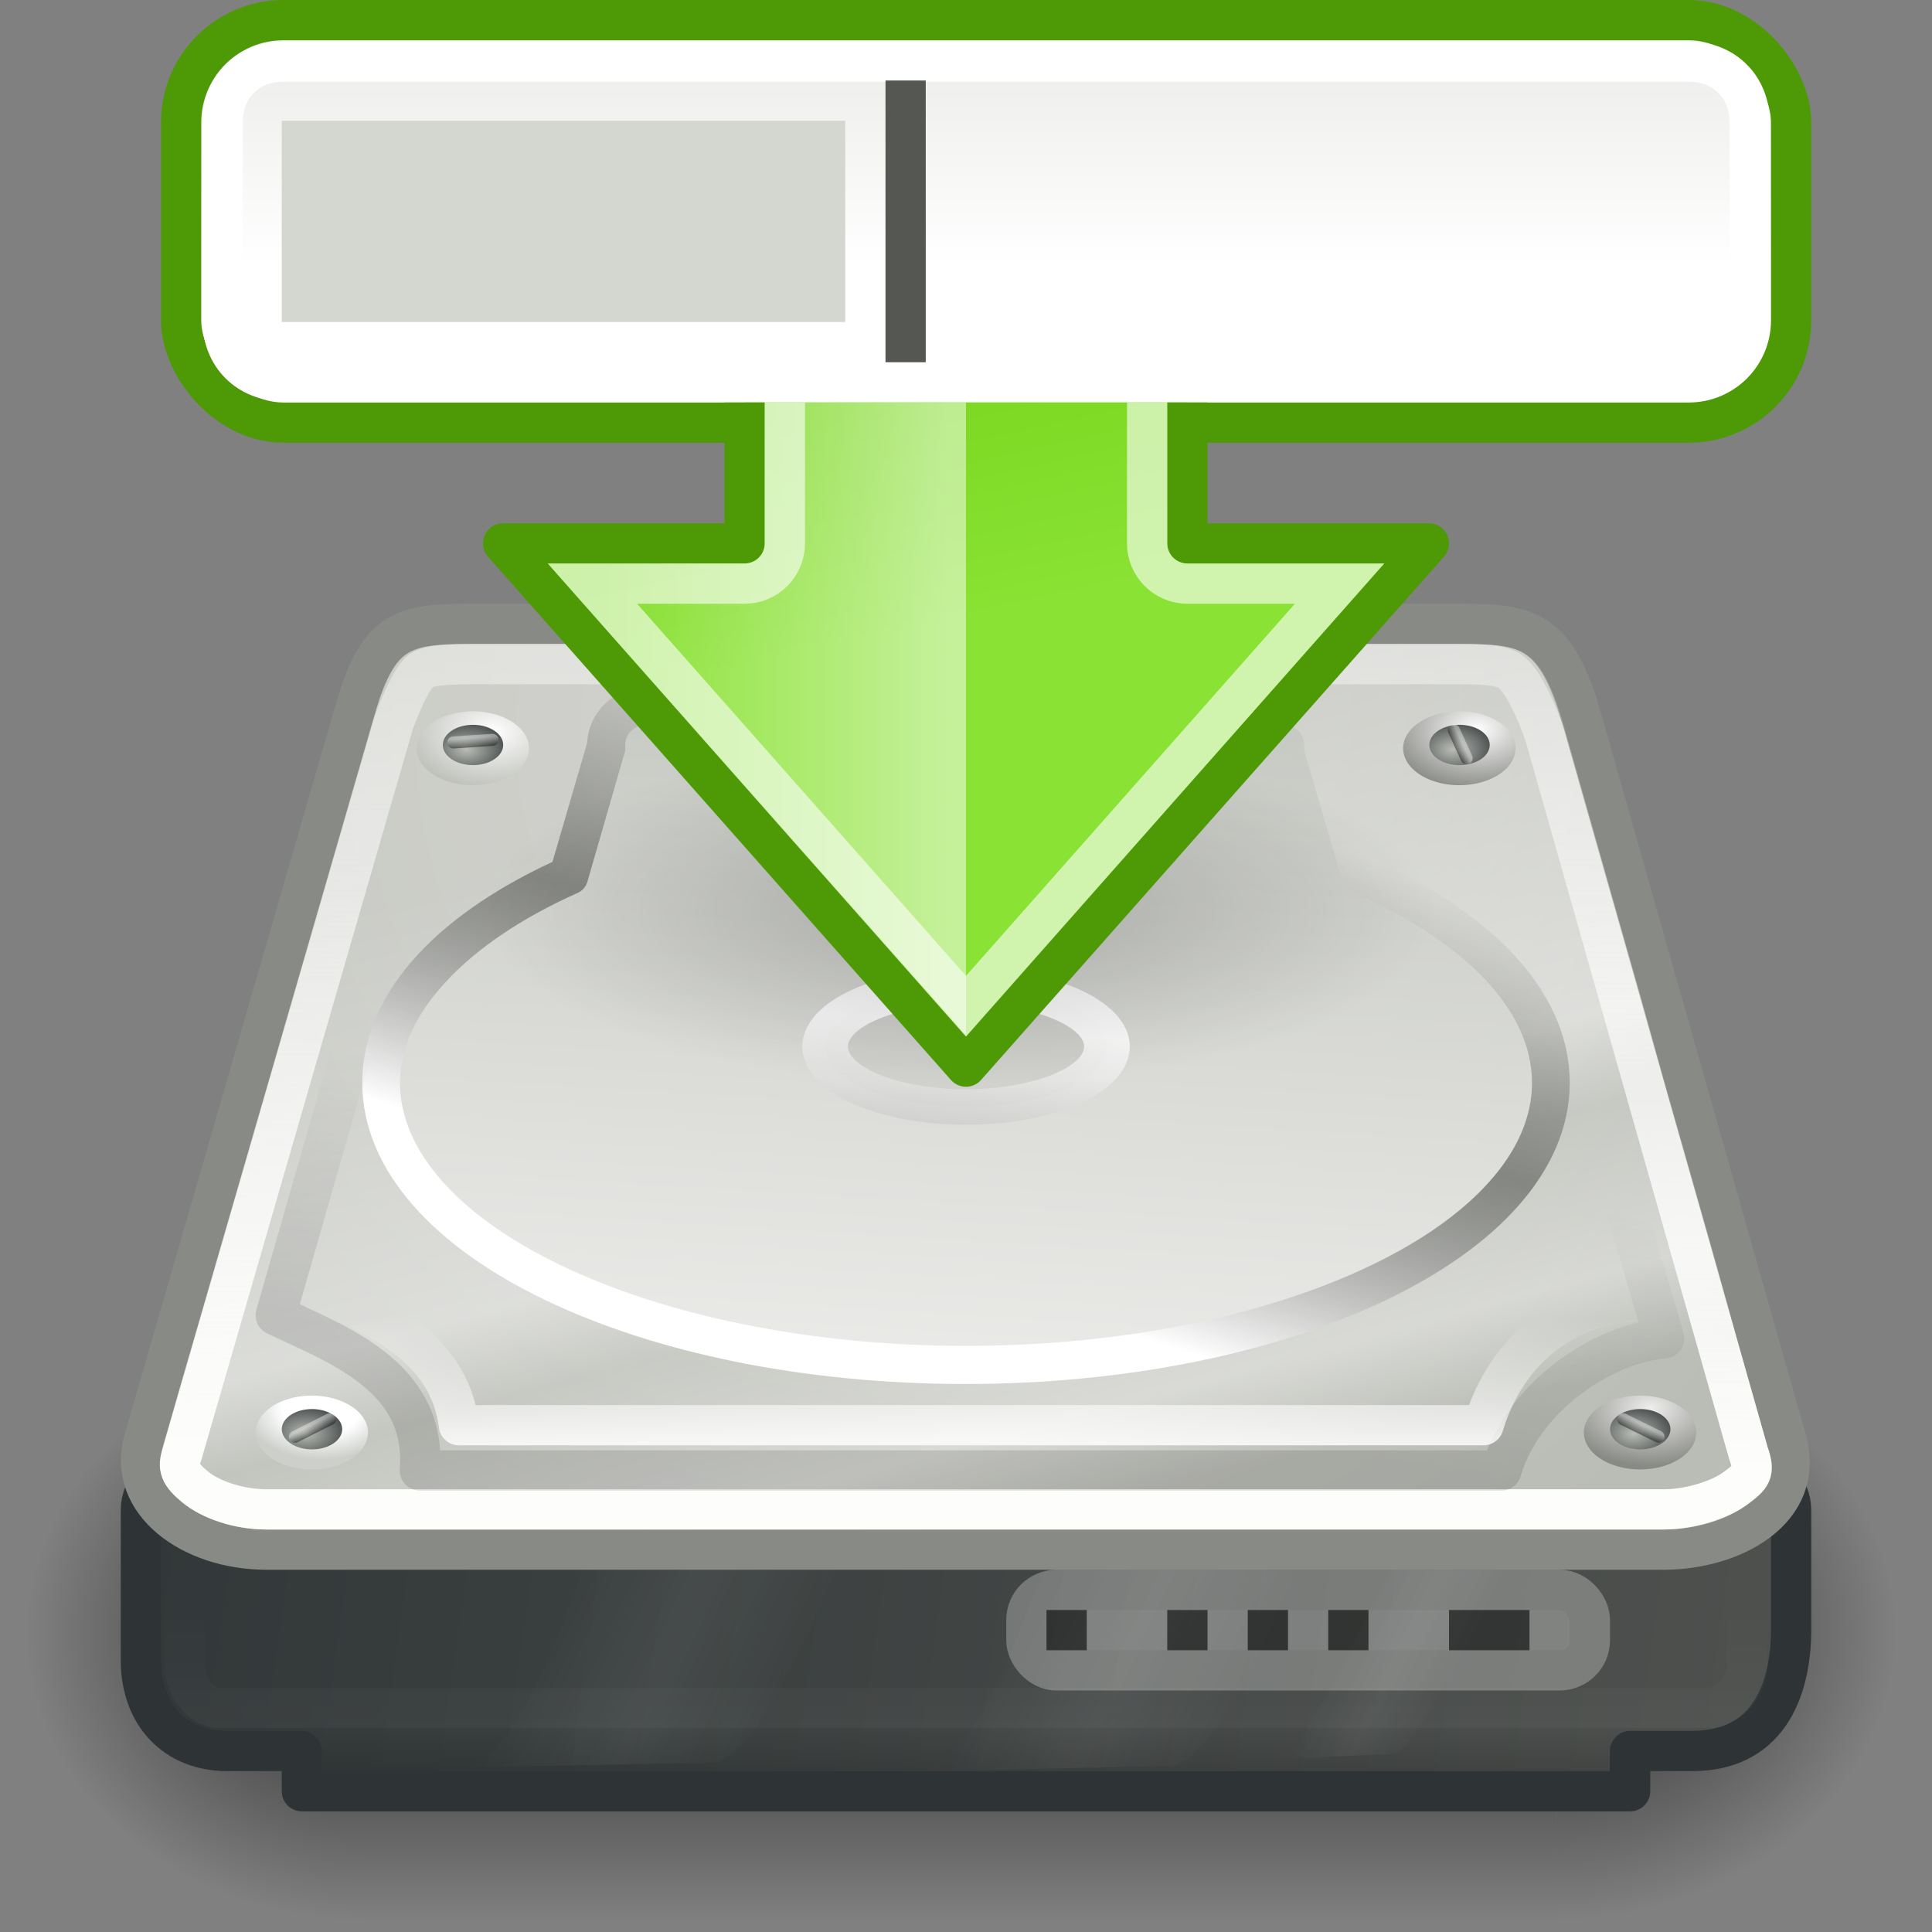 <?xml version="1.0" encoding="UTF-8" standalone="no"?>
<!-- Created with Inkscape (http://www.inkscape.org/) -->
<svg xmlns:dc="http://purl.org/dc/elements/1.1/" xmlns:cc="http://web.resource.org/cc/" xmlns:rdf="http://www.w3.org/1999/02/22-rdf-syntax-ns#" xmlns:svg="http://www.w3.org/2000/svg" xmlns="http://www.w3.org/2000/svg" xmlns:xlink="http://www.w3.org/1999/xlink" xmlns:sodipodi="http://sodipodi.sourceforge.net/DTD/sodipodi-0.dtd" xmlns:inkscape="http://www.inkscape.org/namespaces/inkscape" width="48" height="48" id="svg2" sodipodi:version="0.32" inkscape:version="0.45" version="1.0" sodipodi:docbase="/home/dobey/Projects/gnome-icon-theme/scalable/actions" sodipodi:docname="document-save-as.svg" inkscape:export-filename="/home/jimmac/Desktop/drive-harddisk.png" inkscape:export-xdpi="90" inkscape:export-ydpi="90" inkscape:output_extension="org.inkscape.output.svg.inkscape">
  <rect width="100%" height="100%" fill="#808080" stroke="none"/>
  <defs id="defs4">
    <linearGradient id="linearGradient6451">
      <stop style="stop-color:#eeeeec;stop-opacity:1;" offset="0" id="stop6453"/>
      <stop style="stop-color:#ffffff;stop-opacity:1;" offset="1" id="stop6455"/>
    </linearGradient>
    <linearGradient inkscape:collect="always" id="linearGradient7781">
      <stop style="stop-color:#ffffff;stop-opacity:1;" offset="0" id="stop7783"/>
      <stop style="stop-color:#ffffff;stop-opacity:0;" offset="1" id="stop7785"/>
    </linearGradient>
    <linearGradient inkscape:collect="always" id="linearGradient6715">
      <stop style="stop-color:#000000;stop-opacity:1;" offset="0" id="stop6717"/>
      <stop style="stop-color:#000000;stop-opacity:0;" offset="1" id="stop6719"/>
    </linearGradient>
    <linearGradient id="linearGradient6549">
      <stop style="stop-color:#8ae234;stop-opacity:1" offset="0" id="stop6551"/>
      <stop style="stop-color:#73d216;stop-opacity:1" offset="1" id="stop6553"/>
    </linearGradient>
    <linearGradient inkscape:collect="always" id="linearGradient2916">
      <stop style="stop-color:white;stop-opacity:1;" offset="0" id="stop2918"/>
      <stop style="stop-color:white;stop-opacity:0;" offset="1" id="stop2920"/>
    </linearGradient>
    <linearGradient inkscape:collect="always" id="linearGradient2902">
      <stop style="stop-color:black;stop-opacity:1;" offset="0" id="stop2905"/>
      <stop style="stop-color:black;stop-opacity:0;" offset="1" id="stop2907"/>
    </linearGradient>
    <linearGradient inkscape:collect="always" id="linearGradient2986">
      <stop style="stop-color:black;stop-opacity:1;" offset="0" id="stop2988"/>
      <stop style="stop-color:black;stop-opacity:0;" offset="1" id="stop2990"/>
    </linearGradient>
    <linearGradient inkscape:collect="always" id="linearGradient2967">
      <stop style="stop-color:white;stop-opacity:1;" offset="0" id="stop2969"/>
      <stop style="stop-color:white;stop-opacity:0;" offset="1" id="stop2971"/>
    </linearGradient>
    <linearGradient id="linearGradient2064">
      <stop id="stop2066" offset="0" style="stop-color:white;stop-opacity:1;"/>
      <stop style="stop-color:#555753;stop-opacity:0.6;" offset="0.5" id="stop2070"/>
      <stop id="stop2068" offset="1" style="stop-color:#555753;stop-opacity:0;"/>
    </linearGradient>
    <linearGradient id="linearGradient9641">
      <stop style="stop-color:white;stop-opacity:1" offset="0" id="stop9643"/>
      <stop style="stop-color:#888a85;stop-opacity:1" offset="1" id="stop9645"/>
    </linearGradient>
    <linearGradient id="linearGradient9633">
      <stop style="stop-color:#eeeeec;stop-opacity:1" offset="0" id="stop9635"/>
      <stop style="stop-color:#888a85;stop-opacity:1" offset="1" id="stop9639"/>
    </linearGradient>
    <linearGradient id="linearGradient9613">
      <stop style="stop-color:white;stop-opacity:1" offset="0" id="stop9615"/>
      <stop id="stop9619" offset="0.5" style="stop-color:white;stop-opacity:1;"/>
      <stop style="stop-color:#cccfca;stop-opacity:1" offset="1" id="stop9617"/>
    </linearGradient>
    <linearGradient id="linearGradient8710">
      <stop style="stop-color:black;stop-opacity:1;" offset="0" id="stop8712"/>
      <stop style="stop-color:white;stop-opacity:1;" offset="1" id="stop8714"/>
    </linearGradient>
    <linearGradient id="linearGradient8631">
      <stop id="stop8633" offset="0" style="stop-color:#eeeeec;stop-opacity:1"/>
      <stop style="stop-color:#eeeeec;stop-opacity:1;" offset="0.2" id="stop8637"/>
      <stop id="stop8635" offset="1" style="stop-color:#babdb6;stop-opacity:1"/>
    </linearGradient>
    <linearGradient id="linearGradient8625">
      <stop id="stop8627" offset="0" style="stop-color:white;stop-opacity:1"/>
      <stop id="stop8629" offset="1" style="stop-color:#babdb6;stop-opacity:1"/>
    </linearGradient>
    <linearGradient id="linearGradient8613">
      <stop style="stop-color:#babdb6;stop-opacity:1" offset="0" id="stop8615"/>
      <stop style="stop-color:#2e3436;stop-opacity:1" offset="1" id="stop8617"/>
    </linearGradient>
    <linearGradient id="linearGradient5740">
      <stop style="stop-color:#d0d0cb;stop-opacity:1;" offset="0" id="stop5742"/>
      <stop style="stop-color:#babdb6;stop-opacity:1" offset="1" id="stop5744"/>
    </linearGradient>
    <linearGradient id="linearGradient5690">
      <stop style="stop-color:white;stop-opacity:1;" offset="0" id="stop5692"/>
      <stop style="stop-color:#888a85;stop-opacity:0.598" offset="1" id="stop5694"/>
    </linearGradient>
    <linearGradient id="linearGradient2899">
      <stop id="stop2901" offset="0" style="stop-color:#555753;stop-opacity:1"/>
      <stop id="stop2903" offset="1" style="stop-color:#2e3436;stop-opacity:1"/>
    </linearGradient>
    <linearGradient id="linearGradient3468">
      <stop style="stop-color:#fdfdfc;stop-opacity:1" offset="0" id="stop3470"/>
      <stop style="stop-color:white;stop-opacity:0.371" offset="1" id="stop3472"/>
    </linearGradient>
    <linearGradient id="linearGradient2909">
      <stop style="stop-color:white;stop-opacity:0;" offset="0" id="stop2911"/>
      <stop id="stop2917" offset="0.5" style="stop-color:white;stop-opacity:1;"/>
      <stop style="stop-color:white;stop-opacity:0;" offset="1" id="stop2913"/>
    </linearGradient>
    <linearGradient id="linearGradient2839">
      <stop style="stop-color:white;stop-opacity:0.258;" offset="0" id="stop2841"/>
      <stop id="stop2847" offset="0.547" style="stop-color:white;stop-opacity:1;"/>
      <stop style="stop-color:white;stop-opacity:0.247;" offset="0.662" id="stop2849"/>
      <stop id="stop2851" offset="0.875" style="stop-color:white;stop-opacity:0.835;"/>
      <stop style="stop-color:white;stop-opacity:0;" offset="1" id="stop2843"/>
    </linearGradient>
    <linearGradient id="linearGradient2900">
      <stop style="stop-color:black;stop-opacity:0;" offset="0" id="stop2902"/>
      <stop id="stop2908" offset="0.5" style="stop-color:black;stop-opacity:1;"/>
      <stop style="stop-color:black;stop-opacity:0;" offset="1" id="stop2904"/>
    </linearGradient>
    <linearGradient inkscape:collect="always" id="linearGradient2886">
      <stop style="stop-color:black;stop-opacity:1;" offset="0" id="stop2888"/>
      <stop style="stop-color:black;stop-opacity:0;" offset="1" id="stop2890"/>
    </linearGradient>
    <linearGradient inkscape:collect="always" xlink:href="#linearGradient3468" id="linearGradient3474" x1="24.749" y1="35.355" x2="24.999" y2="14.998" gradientUnits="userSpaceOnUse" gradientTransform="matrix(1,0,0,0.996,0,1.069)"/>
    <radialGradient inkscape:collect="always" xlink:href="#linearGradient2886" id="radialGradient4700" gradientUnits="userSpaceOnUse" gradientTransform="matrix(4.096,0,0,3.101,-9.539,-94.543)" cx="0" cy="17" fx="0" fy="17" r="2"/>
    <radialGradient inkscape:collect="always" xlink:href="#linearGradient2886" id="radialGradient4702" gradientUnits="userSpaceOnUse" gradientTransform="matrix(4.096,0,0,3.101,38.21,-10.9)" cx="0" cy="17" fx="0" fy="17" r="2"/>
    <linearGradient inkscape:collect="always" xlink:href="#linearGradient2900" id="linearGradient4704" gradientUnits="userSpaceOnUse" gradientTransform="matrix(2.048,0,0,2.068,1.348,6.674)" x1="9.899" y1="20" x2="9.899" y2="13.979"/>
    <linearGradient inkscape:collect="always" xlink:href="#linearGradient2909" id="linearGradient4711" gradientUnits="userSpaceOnUse" gradientTransform="matrix(1,0,0,1.423,10.5,-14.957)" x1="15.335" y1="33.062" x2="20.329" y2="36.377"/>
    <linearGradient inkscape:collect="always" xlink:href="#linearGradient2909" id="linearGradient4713" gradientUnits="userSpaceOnUse" gradientTransform="matrix(1,0,0,1.423,-0.875,-15.046)" x1="15.335" y1="33.062" x2="20.329" y2="36.377"/>
    <linearGradient inkscape:collect="always" xlink:href="#linearGradient2909" id="linearGradient4715" gradientUnits="userSpaceOnUse" gradientTransform="matrix(0.46,0,-0.391,1.37,40.625,-13.299)" x1="15.335" y1="33.062" x2="20.329" y2="36.377"/>
    <radialGradient inkscape:collect="always" xlink:href="#linearGradient5740" id="radialGradient5748" cx="25.252" cy="16.48" fx="25.252" fy="16.48" r="21.98" gradientTransform="matrix(1.033,-0.596,0.575,0.996,-12.235,16.554)" gradientUnits="userSpaceOnUse"/>
    <linearGradient inkscape:collect="always" xlink:href="#linearGradient2064" id="linearGradient5790" gradientUnits="userSpaceOnUse" x1="18.049" y1="25.461" x2="22.212" y2="12.143" gradientTransform="matrix(0.94,0,0,0.932,1.332,6.402)"/>
    <linearGradient inkscape:collect="always" xlink:href="#linearGradient8631" id="linearGradient5865" x1="24" y1="36.638" x2="25.818" y2="6.831" gradientUnits="userSpaceOnUse"/>
    <linearGradient inkscape:collect="always" xlink:href="#linearGradient2839" id="linearGradient7658" gradientUnits="userSpaceOnUse" x1="27.058" y1="12.669" x2="32.043" y2="31.22"/>
    <linearGradient inkscape:collect="always" xlink:href="#linearGradient5690" id="linearGradient8603" x1="20.304" y1="24.036" x2="18.498" y2="40.647" gradientUnits="userSpaceOnUse"/>
    <radialGradient inkscape:collect="always" xlink:href="#linearGradient8613" id="radialGradient8619" cx="7.518" cy="30.574" fx="7.518" fy="30.574" r="0.531" gradientTransform="matrix(1.662,0,0,1.614,-4.989,-18.656)" gradientUnits="userSpaceOnUse"/>
    <radialGradient inkscape:collect="always" xlink:href="#linearGradient9613" id="radialGradient8623" gradientUnits="userSpaceOnUse" gradientTransform="matrix(1.39,0,0,1.349,-2.92,-10.638)" cx="7.519" cy="30.304" fx="7.519" fy="30.304" r="0.531"/>
    <radialGradient inkscape:collect="always" xlink:href="#linearGradient9633" id="radialGradient8664" gradientUnits="userSpaceOnUse" gradientTransform="matrix(1.569,0,0,1.523,-4.289,-15.921)" cx="7.534" cy="30.308" fx="7.534" fy="30.308" r="0.531"/>
    <radialGradient inkscape:collect="always" xlink:href="#linearGradient8613" id="radialGradient8666" gradientUnits="userSpaceOnUse" gradientTransform="matrix(1.662,0,0,1.614,-4.989,-18.656)" cx="7.518" cy="30.574" fx="7.518" fy="30.574" r="0.531"/>
    <radialGradient inkscape:collect="always" xlink:href="#linearGradient8625" id="radialGradient8676" gradientUnits="userSpaceOnUse" gradientTransform="matrix(1.662,0,0,1.614,-4.989,-18.656)" cx="7.479" cy="30.361" fx="7.479" fy="30.361" r="0.531"/>
    <radialGradient inkscape:collect="always" xlink:href="#linearGradient8613" id="radialGradient8678" gradientUnits="userSpaceOnUse" gradientTransform="matrix(1.662,0,0,1.614,-4.989,-18.656)" cx="7.518" cy="30.574" fx="7.518" fy="30.574" r="0.531"/>
    <radialGradient inkscape:collect="always" xlink:href="#linearGradient9641" id="radialGradient8680" gradientUnits="userSpaceOnUse" gradientTransform="matrix(1.662,0,0,1.614,-4.989,-18.656)" cx="7.489" cy="30.338" fx="7.489" fy="30.338" r="0.531"/>
    <radialGradient inkscape:collect="always" xlink:href="#linearGradient8613" id="radialGradient8682" gradientUnits="userSpaceOnUse" gradientTransform="matrix(1.662,0,0,1.614,-4.989,-18.656)" cx="7.518" cy="30.574" fx="7.518" fy="30.574" r="0.531"/>
    <linearGradient inkscape:collect="always" xlink:href="#linearGradient8710" id="linearGradient8716" x1="40.617" y1="30.555" x2="40.711" y2="30.359" gradientUnits="userSpaceOnUse" gradientTransform="translate(0,5)"/>
    <linearGradient inkscape:collect="always" xlink:href="#linearGradient8710" id="linearGradient9605" gradientUnits="userSpaceOnUse" x1="40.617" y1="30.555" x2="40.711" y2="30.359" gradientTransform="matrix(0.603,-0.798,0.798,0.603,-41.126,49.628)"/>
    <linearGradient inkscape:collect="always" xlink:href="#linearGradient8710" id="linearGradient9649" gradientUnits="userSpaceOnUse" x1="40.617" y1="30.555" x2="40.711" y2="30.359" gradientTransform="matrix(0.866,-0.5,0.5,0.866,-38.792,12.403)"/>
    <linearGradient inkscape:collect="always" xlink:href="#linearGradient8710" id="linearGradient9654" gradientUnits="userSpaceOnUse" x1="40.617" y1="30.555" x2="40.711" y2="30.359" gradientTransform="matrix(0.707,0.528,-0.707,0.528,29.006,-19.092)"/>
    <linearGradient inkscape:collect="always" xlink:href="#linearGradient2967" id="linearGradient2973" x1="12.5" y1="43.188" x2="12.5" y2="34.046" gradientUnits="userSpaceOnUse"/>
    <linearGradient inkscape:collect="always" xlink:href="#linearGradient2899" id="linearGradient5655" gradientUnits="userSpaceOnUse" x1="53.813" y1="43.573" x2="-2.814" y2="35.5" gradientTransform="translate(0,50)"/>
    <linearGradient inkscape:collect="always" xlink:href="#linearGradient2986" id="linearGradient2992" x1="21.938" y1="39" x2="21.938" y2="37.996" gradientUnits="userSpaceOnUse" gradientTransform="translate(0,5)"/>
    <linearGradient inkscape:collect="always" xlink:href="#linearGradient2902" id="linearGradient2910" x1="22.101" y1="27.658" x2="22.971" y2="20.903" gradientUnits="userSpaceOnUse" gradientTransform="translate(0,7)"/>
    <linearGradient inkscape:collect="always" xlink:href="#linearGradient2916" id="linearGradient2922" x1="24.848" y1="28.908" x2="24.848" y2="25.757" gradientUnits="userSpaceOnUse" gradientTransform="translate(0,7)"/>
    <radialGradient inkscape:collect="always" xlink:href="#linearGradient6715" id="radialGradient6752" gradientUnits="userSpaceOnUse" gradientTransform="matrix(1,0,0,0.545,0,6.818)" cx="16.5" cy="15" fx="16.5" fy="15" r="5.5"/>
    <linearGradient inkscape:collect="always" xlink:href="#linearGradient6549" id="linearGradient7822" gradientUnits="userSpaceOnUse" gradientTransform="matrix(1.431,0,0,1.435,0.333,-5.779)" x1="18.41" y1="14.364" x2="17.025" y2="8.106"/>
    <linearGradient inkscape:collect="always" xlink:href="#linearGradient7781" id="linearGradient7826" gradientUnits="userSpaceOnUse" x1="23.5" y1="17.062" x2="14.923" y2="17.062"/>
    <linearGradient inkscape:collect="always" xlink:href="#linearGradient6451" id="linearGradient6457" x1="21.478" y1="1.685" x2="21.478" y2="6.575" gradientUnits="userSpaceOnUse"/>
  </defs>
  <sodipodi:namedview id="base" pagecolor="#ffffff" bordercolor="#666" borderopacity="0.361" inkscape:pageopacity="0.0" inkscape:pageshadow="2" inkscape:zoom="1" inkscape:cx="23.273519" inkscape:cy="30.119709" inkscape:document-units="px" inkscape:current-layer="layer1" width="48px" height="48px" inkscape:showpageshadow="false" gridspacingx="0.5px" gridspacingy="0.5px" gridempspacing="2" showgrid="false" inkscape:window-width="872" inkscape:window-height="715" inkscape:window-x="209" inkscape:window-y="285" showborder="false" inkscape:grid-points="true" inkscape:grid-bbox="true" borderlayer="true" showguides="false" inkscape:guide-bbox="true">
    <sodipodi:guide orientation="horizontal" position="12" id="guide2023"/>
    <sodipodi:guide orientation="horizontal" position="27.5" id="guide2025"/>
  </sodipodi:namedview>
  <g inkscape:label="Livello 1" inkscape:groupmode="layer" id="layer1" style="display:inline">
    <g id="g3519" style="opacity:0.7" transform="matrix(1.031,0,0,1.151,-0.736,-7.574)" inkscape:export-filename="/home/lapo/Desktop/uhm.png" inkscape:export-xdpi="90" inkscape:export-ydpi="90">
      <rect transform="scale(-1,-1)" y="-48.024" x="-9.539" height="12.405" width="8.192" id="rect2884" style="opacity:1;fill:url(#radialGradient4700);fill-opacity:1;stroke:none;stroke-width:1;stroke-linecap:round;stroke-linejoin:round;stroke-miterlimit:4;stroke-dasharray:none;stroke-dashoffset:0;stroke-opacity:1"/>
      <rect y="35.619" x="38.21" height="12.405" width="8.192" id="rect2894" style="opacity:1;fill:url(#radialGradient4702);fill-opacity:1;stroke:none;stroke-width:1;stroke-linecap:round;stroke-linejoin:round;stroke-miterlimit:4;stroke-dasharray:none;stroke-dashoffset:0;stroke-opacity:1"/>
      <rect y="35.619" x="9.539" height="12.405" width="28.671" id="rect2898" style="opacity:1;fill:url(#linearGradient4704);fill-opacity:1;stroke:none;stroke-width:1;stroke-linecap:round;stroke-linejoin:round;stroke-miterlimit:4;stroke-dasharray:none;stroke-dashoffset:0;stroke-opacity:1"/>
    </g>
    <g id="g5672" transform="translate(0,-43.997)">
      <path sodipodi:nodetypes="ccccccccccccc" id="rect2010" d="M 4.518,80.5 L 43.482,80.5 C 44.046,80.5 44.5,80.954 44.5,81.518 L 44.5,84.482 C 44.5,85.797 44.05,87.5 42.044,87.5 L 40.5,87.5 L 40.5,88.5 L 7.5,88.5 L 7.5,87.5 L 5.643,87.5 C 4.372,87.5 3.5,86.615 3.5,85.244 L 3.5,81.518 C 3.5,80.954 3.954,80.5 4.518,80.5 z " style="color:#000000;fill:url(#linearGradient5655);fill-opacity:1;fill-rule:nonzero;stroke:#2e3436;stroke-width:1;stroke-linecap:square;stroke-linejoin:round;marker:none;marker-start:none;marker-mid:none;marker-end:none;stroke-miterlimit:4;stroke-dasharray:none;stroke-dashoffset:1.4;stroke-opacity:1;visibility:visible;display:inline;overflow:visible"/>
      <path transform="translate(0,50)" style="opacity:0.1;color:#000000;fill:none;fill-opacity:1;fill-rule:nonzero;stroke:url(#linearGradient2973);stroke-width:1;stroke-linecap:square;stroke-linejoin:miter;marker:none;marker-start:none;marker-mid:none;marker-end:none;stroke-miterlimit:4;stroke-dashoffset:1.4;stroke-opacity:1;visibility:visible;display:inline;overflow:visible" d="M 4.594,31.594 L 4.594,35.323 C 4.594,35.923 4.969,36.428 5.48,36.428 L 42.426,36.428 C 42.939,36.428 43.406,35.921 43.406,35.412 L 43.406,31.594 L 4.594,31.594 z " id="path2076" sodipodi:nodetypes="ccccccc"/>
      <g transform="translate(0,50)" style="opacity:0.5" id="g4706">
        <path style="opacity:0.11;fill:url(#linearGradient4711);fill-opacity:1;fill-rule:evenodd;stroke:none;stroke-width:1px;stroke-linecap:butt;stroke-linejoin:miter;stroke-opacity:1" d="M 26.145,32.089 C 26.145,32.089 24.642,37.623 22.919,38 C 22.919,38 29.15,37.874 29.15,37.874 C 30.537,37.557 32.509,32.089 32.509,32.089 L 26.145,32.089 z " id="path2907" sodipodi:nodetypes="ccccc" inkscape:export-filename="/home/lapo/Desktop/uhm.png" inkscape:export-xdpi="90" inkscape:export-ydpi="90"/>
        <path inkscape:export-ydpi="90" inkscape:export-xdpi="90" inkscape:export-filename="/home/lapo/Desktop/uhm.png" sodipodi:nodetypes="ccccc" id="path2892" d="M 14.77,32 C 14.77,32 13.267,37.534 11.544,37.911 C 11.544,37.911 17.775,37.785 17.775,37.785 C 19.162,37.468 21.134,32 21.134,32 L 14.77,32 z " style="opacity:0.11;fill:url(#linearGradient4713);fill-opacity:1;fill-rule:evenodd;stroke:none;stroke-width:1px;stroke-linecap:butt;stroke-linejoin:miter;stroke-opacity:1"/>
        <path inkscape:export-ydpi="90" inkscape:export-xdpi="90" inkscape:export-filename="/home/lapo/Desktop/uhm.png" sodipodi:nodetypes="ccccc" id="path2896" d="M 34.886,32 C 34.886,32 32.674,37.328 31.778,37.692 C 31.778,37.692 34.678,37.571 34.678,37.571 C 35.403,37.265 37.812,32 37.812,32 L 34.886,32 z " style="opacity:0.11;fill:url(#linearGradient4715);fill-opacity:1;fill-rule:evenodd;stroke:none;stroke-width:1px;stroke-linecap:butt;stroke-linejoin:miter;stroke-opacity:1"/>
      </g>
    </g>
    <path style="fill:url(#radialGradient5748);fill-opacity:1;stroke:#888a85;stroke-width:1;stroke-linecap:round;stroke-linejoin:miter;stroke-miterlimit:4;stroke-dashoffset:0;stroke-opacity:1" d="M 11.693,15.499 L 36.266,15.499 C 37.95,15.499 38.662,15.616 39.306,17.884 L 44.38,35.765 C 44.881,37.53 43.024,38.5 41.34,38.5 L 6.619,38.5 C 4.75,38.5 3.129,37.319 3.579,35.765 L 8.829,17.611 C 9.397,15.647 10.009,15.499 11.693,15.499 z " id="rect1879" sodipodi:nodetypes="cczzcczzc" inkscape:export-filename="/home/lapo/Desktop/uhm.png" inkscape:export-xdpi="90" inkscape:export-ydpi="90"/>
    <path sodipodi:type="inkscape:offset" inkscape:radius="-0.5" inkscape:original="M 11.6875 10.5 C 10.00333 10.5 9.4120513 10.660095 8.84375 12.625 L 3.59375 30.75 C 3.1443849 32.303684 4.7565918 33.500002 6.625 33.5 L 41.34375 33.5 C 43.02792 33.5 44.876024 32.515471 44.375 30.75 L 39.3125 12.875 C 38.668998 10.607474 37.965419 10.5 36.28125 10.5 L 11.6875 10.5 z " style="opacity:0.462;fill:url(#linearGradient7658);fill-opacity:1;stroke:none;stroke-width:1;stroke-linecap:round;stroke-linejoin:miter;stroke-miterlimit:4;stroke-dashoffset:0;stroke-opacity:1;display:inline" id="path5806" d="M 11.688,11 C 10.861,11 10.403,11.065 10.125,11.25 C 9.847,11.435 9.585,11.809 9.312,12.75 L 4.062,30.875 C 3.892,31.466 4.094,31.914 4.562,32.312 C 5.031,32.711 5.798,33 6.625,33 L 41.344,33 C 42.088,33 42.883,32.752 43.375,32.375 C 43.867,31.998 44.106,31.579 43.906,30.875 L 38.844,13 C 38.534,11.91 38.221,11.459 37.906,11.25 C 37.592,11.041 37.113,11 36.281,11 L 11.688,11 z " transform="translate(0,5)"/>
    <path sodipodi:type="arc" style="opacity:1;color:#000000;fill:url(#radialGradient8623);fill-opacity:1;fill-rule:nonzero;stroke:none;stroke-width:1;stroke-linecap:square;stroke-linejoin:miter;marker:none;marker-start:none;marker-mid:none;marker-end:none;stroke-miterlimit:4;stroke-dasharray:none;stroke-dashoffset:1.4;stroke-opacity:1;visibility:visible;display:inline;overflow:visible" id="path8621" sodipodi:cx="7.625" sodipodi:cy="30.578125" sodipodi:rx="0.53125" sodipodi:ry="0.515625" d="M 8.156 30.578 A 0.531 0.516 0 1 1  7.094,30.578 A 0.531 0.516 0 1 1  8.156 30.578 z" transform="matrix(-2.629,0,0,1.778,27.793,-18.777)"/>
    <path style="fill:none;fill-opacity:1;stroke:url(#linearGradient5790);stroke-width:1;stroke-linecap:round;stroke-linejoin:round;stroke-miterlimit:4;stroke-dasharray:none;stroke-dashoffset:0;stroke-opacity:1" d="M 16.111,17.553 C 15.537,17.553 15.083,17.985 15.083,18.543 L 14.142,21.773 C 11.282,23.05 9.5,24.873 9.5,26.897 C 9.5,30.754 15.979,33.885 23.985,33.885 C 31.992,33.885 38.5,30.754 38.5,26.897 C 38.5,24.858 36.664,23.022 33.77,21.744 L 32.829,18.543 C 32.829,17.985 32.375,17.553 31.801,17.553 L 16.111,17.553 z " id="path2784" sodipodi:nodetypes="cccssscccc"/>
    <path style="fill:none;fill-opacity:1;stroke:url(#linearGradient3474);stroke-width:1;stroke-linecap:round;stroke-linejoin:miter;stroke-miterlimit:4;stroke-dashoffset:0;stroke-opacity:1;display:inline" d="M 11.688,16.5 C 10.884,16.5 10.59,16.571 10.469,16.656 C 10.347,16.741 10.111,17.058 9.781,17.962 L 4.531,36.1 C 4.398,36.467 4.476,36.634 4.844,36.94 C 5.211,37.246 5.91,37.5 6.625,37.5 L 41.344,37.5 C 41.984,37.5 42.737,37.262 43.125,36.971 C 43.513,36.68 43.613,36.588 43.438,36.1 L 38.375,18.242 C 37.998,17.195 37.693,16.803 37.531,16.687 C 37.37,16.57 37.088,16.5 36.281,16.5 L 11.688,16.5 z " id="path3394" sodipodi:nodetypes="csccsccsccscc"/>
    <g id="g5657" transform="translate(7,4)" style="opacity:0.303">
      <rect ry="0.747" rx="0.751" y="35.5" x="18.5" height="2" width="14" id="rect5641" style="opacity:1;color:#000000;fill:#ffffff;fill-opacity:1;fill-rule:nonzero;stroke:#eeeeec;stroke-width:1;stroke-linecap:square;stroke-linejoin:miter;marker:none;marker-start:none;marker-mid:none;marker-end:none;stroke-miterlimit:4;stroke-dasharray:none;stroke-dashoffset:1.4;stroke-opacity:1;visibility:visible;display:inline;overflow:visible"/>
      <rect y="36" x="19" height="1" width="1" id="rect5645" style="opacity:1;color:#000000;fill:#000000;fill-opacity:1;fill-rule:nonzero;stroke:none;stroke-width:1;stroke-linecap:square;stroke-linejoin:miter;marker:none;marker-start:none;marker-mid:none;marker-end:none;stroke-miterlimit:4;stroke-dasharray:none;stroke-dashoffset:1.4;stroke-opacity:1;visibility:visible;display:inline;overflow:visible"/>
      <rect y="36" x="22" height="1" width="1" id="rect5647" style="opacity:1;color:#000000;fill:#000000;fill-opacity:1;fill-rule:nonzero;stroke:none;stroke-width:1;stroke-linecap:square;stroke-linejoin:miter;marker:none;marker-start:none;marker-mid:none;marker-end:none;stroke-miterlimit:4;stroke-dasharray:none;stroke-dashoffset:1.4;stroke-opacity:1;visibility:visible;display:inline;overflow:visible"/>
      <rect y="36" x="24" height="1" width="1" id="rect5649" style="opacity:1;color:#000000;fill:#000000;fill-opacity:1;fill-rule:nonzero;stroke:none;stroke-width:1;stroke-linecap:square;stroke-linejoin:miter;marker:none;marker-start:none;marker-mid:none;marker-end:none;stroke-miterlimit:4;stroke-dasharray:none;stroke-dashoffset:1.4;stroke-opacity:1;visibility:visible;display:inline;overflow:visible"/>
      <rect y="36" x="26" height="1" width="1" id="rect5651" style="opacity:1;color:#000000;fill:#000000;fill-opacity:1;fill-rule:nonzero;stroke:none;stroke-width:1;stroke-linecap:square;stroke-linejoin:miter;marker:none;marker-start:none;marker-mid:none;marker-end:none;stroke-miterlimit:4;stroke-dasharray:none;stroke-dashoffset:1.4;stroke-opacity:1;visibility:visible;display:inline;overflow:visible"/>
      <rect y="36" x="29" height="1" width="2" id="rect5653" style="opacity:1;color:#000000;fill:#000000;fill-opacity:1;fill-rule:nonzero;stroke:none;stroke-width:1;stroke-linecap:square;stroke-linejoin:miter;marker:none;marker-start:none;marker-mid:none;marker-end:none;stroke-miterlimit:4;stroke-dasharray:none;stroke-dashoffset:1.4;stroke-opacity:1;visibility:visible;display:inline;overflow:visible"/>
    </g>
    <path sodipodi:type="inkscape:offset" inkscape:radius="-0.44194174" inkscape:original="M 16.125 12.5625 C 15.55142 12.5625 15.09375 12.973212 15.09375 13.53125 L 14.15625 16.78125 C 11.296288 18.057765 9.5 19.881347 9.5 21.90625 C 9.5 25.763206 15.993702 28.874999 24 28.875 C 32.006296 28.874999 38.500001 25.763206 38.5 21.90625 C 38.5 19.867215 36.67616 18.027701 33.78125 16.75 L 32.84375 13.53125 C 32.843748 12.973212 32.386082 12.5625 31.8125 12.5625 L 16.125 12.5625 z " style="fill:url(#linearGradient5865);fill-opacity:1;stroke:none;stroke-width:1;stroke-linecap:round;stroke-linejoin:round;stroke-miterlimit:4;stroke-dasharray:none;stroke-dashoffset:0;stroke-opacity:1;display:inline" id="path5857" d="M 16.125,13 C 15.762,13 15.531,13.215 15.531,13.531 C 15.537,13.573 15.537,13.615 15.531,13.656 L 14.594,16.906 C 14.556,17.033 14.465,17.136 14.344,17.188 C 12.954,17.808 11.845,18.566 11.094,19.375 C 10.342,20.184 9.938,21.024 9.938,21.906 C 9.938,23.587 11.392,25.215 13.938,26.438 C 16.483,27.66 20.054,28.438 24,28.438 C 27.946,28.438 31.517,27.66 34.062,26.438 C 36.608,25.215 38.062,23.587 38.062,21.906 C 38.062,21.018 37.669,20.159 36.906,19.344 C 36.144,18.528 35.001,17.777 33.594,17.156 C 33.473,17.104 33.381,17.001 33.344,16.875 L 32.406,13.656 C 32.4,13.615 32.4,13.573 32.406,13.531 C 32.406,13.215 32.175,13 31.812,13 L 16.125,13 z " transform="translate(0,5)"/>
    <path sodipodi:type="arc" style="opacity:0.9;color:#000000;fill:#000000;fill-opacity:0.053;fill-rule:nonzero;stroke:url(#linearGradient8603);stroke-width:2.52;stroke-linecap:square;stroke-linejoin:miter;marker:none;marker-start:none;marker-mid:none;marker-end:none;stroke-miterlimit:4;stroke-dasharray:none;stroke-dashoffset:1.4;stroke-opacity:1;visibility:visible;display:inline;overflow:visible" id="path8595" sodipodi:cx="16.970562" sodipodi:cy="25.107418" sodipodi:rx="7.7781744" sodipodi:ry="4.2868347" d="M 24.749 25.107 A 7.778 4.287 0 1 1  9.192,25.107 A 7.778 4.287 0 1 1  24.749 25.107 z" transform="matrix(0.45,0,0,0.35,16.364,17.215)"/>
    <path sodipodi:type="arc" style="opacity:1;color:#000000;fill:url(#radialGradient8619);fill-opacity:1;fill-rule:nonzero;stroke:none;stroke-width:1;stroke-linecap:square;stroke-linejoin:miter;marker:none;marker-start:none;marker-mid:none;marker-end:none;stroke-miterlimit:4;stroke-dasharray:none;stroke-dashoffset:1.4;stroke-opacity:1;visibility:visible;display:inline;overflow:visible" id="path8611" sodipodi:cx="7.625" sodipodi:cy="30.578125" sodipodi:rx="0.53125" sodipodi:ry="0.515625" d="M 8.156 30.578 A 0.531 0.516 0 1 1  7.094,30.578 A 0.531 0.516 0 1 1  8.156 30.578 z" transform="matrix(1.412,0,0,0.97,-3.015,5.848)"/>
    <path sodipodi:type="arc" style="opacity:1;color:#000000;fill:url(#radialGradient8664);fill-opacity:1;fill-rule:nonzero;stroke:none;stroke-width:0.463;stroke-linecap:square;stroke-linejoin:miter;marker:none;marker-start:none;marker-mid:none;marker-end:none;stroke-miterlimit:4;stroke-dasharray:none;stroke-dashoffset:1.4;stroke-opacity:1;visibility:visible;display:inline;overflow:visible" id="path8660" sodipodi:cx="7.625" sodipodi:cy="30.578125" sodipodi:rx="0.53125" sodipodi:ry="0.515625" d="M 8.156 30.578 A 0.531 0.516 0 1 1  7.094,30.578 A 0.531 0.516 0 1 1  8.156 30.578 z" transform="matrix(-2.629,0,0,1.778,60.793,-18.777)"/>
    <path sodipodi:type="arc" style="opacity:1;color:#000000;fill:url(#radialGradient8666);fill-opacity:1;fill-rule:nonzero;stroke:none;stroke-width:1;stroke-linecap:square;stroke-linejoin:miter;marker:none;marker-start:none;marker-mid:none;marker-end:none;stroke-miterlimit:4;stroke-dasharray:none;stroke-dashoffset:1.4;stroke-opacity:1;visibility:visible;display:inline;overflow:visible" id="path8662" sodipodi:cx="7.625" sodipodi:cy="30.578125" sodipodi:rx="0.53125" sodipodi:ry="0.515625" d="M 8.156 30.578 A 0.531 0.516 0 1 1  7.094,30.578 A 0.531 0.516 0 1 1  8.156 30.578 z" transform="matrix(1.412,0,0,0.97,29.985,5.848)"/>
    <path sodipodi:type="arc" style="opacity:1;color:#000000;fill:url(#radialGradient8676);fill-opacity:1;fill-rule:nonzero;stroke:none;stroke-width:1;stroke-linecap:square;stroke-linejoin:miter;marker:none;marker-start:none;marker-mid:none;marker-end:none;stroke-miterlimit:4;stroke-dasharray:none;stroke-dashoffset:1.4;stroke-opacity:1;visibility:visible;display:inline;overflow:visible" id="path8668" sodipodi:cx="7.625" sodipodi:cy="30.578125" sodipodi:rx="0.53125" sodipodi:ry="0.515625" d="M 8.156 30.578 A 0.531 0.516 0 1 1  7.094,30.578 A 0.531 0.516 0 1 1  8.156 30.578 z" transform="matrix(-2.629,0,0,1.778,31.793,-35.777)"/>
    <path sodipodi:type="arc" style="opacity:1;color:#000000;fill:url(#radialGradient8678);fill-opacity:1;fill-rule:nonzero;stroke:none;stroke-width:1;stroke-linecap:square;stroke-linejoin:miter;marker:none;marker-start:none;marker-mid:none;marker-end:none;stroke-miterlimit:4;stroke-dasharray:none;stroke-dashoffset:1.4;stroke-opacity:1;visibility:visible;display:inline;overflow:visible" id="path8670" sodipodi:cx="7.625" sodipodi:cy="30.578125" sodipodi:rx="0.53125" sodipodi:ry="0.515625" d="M 8.156 30.578 A 0.531 0.516 0 1 1  7.094,30.578 A 0.531 0.516 0 1 1  8.156 30.578 z" transform="matrix(1.412,0,0,0.97,0.985,-11.152)"/>
    <path sodipodi:type="arc" style="opacity:1;color:#000000;fill:url(#radialGradient8680);fill-opacity:1;fill-rule:nonzero;stroke:none;stroke-width:1;stroke-linecap:square;stroke-linejoin:miter;marker:none;marker-start:none;marker-mid:none;marker-end:none;stroke-miterlimit:4;stroke-dasharray:none;stroke-dashoffset:1.4;stroke-opacity:1;visibility:visible;display:inline;overflow:visible" id="path8672" sodipodi:cx="7.625" sodipodi:cy="30.578125" sodipodi:rx="0.53125" sodipodi:ry="0.515625" d="M 8.156 30.578 A 0.531 0.516 0 1 1  7.094,30.578 A 0.531 0.516 0 1 1  8.156 30.578 z" transform="matrix(-2.629,0,0,1.778,56.303,-35.777)"/>
    <path sodipodi:type="arc" style="opacity:1;color:#000000;fill:url(#radialGradient8682);fill-opacity:1;fill-rule:nonzero;stroke:none;stroke-width:1;stroke-linecap:square;stroke-linejoin:miter;marker:none;marker-start:none;marker-mid:none;marker-end:none;stroke-miterlimit:4;stroke-dasharray:none;stroke-dashoffset:1.4;stroke-opacity:1;visibility:visible;display:inline;overflow:visible" id="path8674" sodipodi:cx="7.625" sodipodi:cy="30.578125" sodipodi:rx="0.53125" sodipodi:ry="0.515625" d="M 8.156 30.578 A 0.531 0.516 0 1 1  7.094,30.578 A 0.531 0.516 0 1 1  8.156 30.578 z" transform="matrix(1.412,0,0,0.97,25.495,-11.152)"/>
    <path style="opacity:0.4;fill:none;fill-opacity:1;fill-rule:evenodd;stroke:url(#linearGradient8716);stroke-width:0.3;stroke-linecap:round;stroke-linejoin:miter;stroke-miterlimit:4;stroke-dasharray:none;stroke-opacity:1" d="M 40.328,35.261 L 41.203,35.692" id="path8700"/>
    <path style="opacity:0.4;fill:none;fill-opacity:1;fill-rule:evenodd;stroke:url(#linearGradient9605);stroke-width:0.3;stroke-linecap:round;stroke-linejoin:miter;stroke-miterlimit:4;stroke-dasharray:none;stroke-opacity:1;display:inline" d="M 7.33,35.696 L 8.201,35.257" id="path9603"/>
    <path style="opacity:0.4;fill:none;fill-opacity:1;fill-rule:evenodd;stroke:url(#linearGradient9649);stroke-width:0.3;stroke-linecap:round;stroke-linejoin:miter;stroke-miterlimit:4;stroke-dasharray:none;stroke-opacity:1;display:inline" d="M 11.264,18.446 L 12.236,18.382" id="path9647"/>
    <path style="opacity:0.4;fill:none;fill-opacity:1;fill-rule:evenodd;stroke:url(#linearGradient9654);stroke-width:0.3;stroke-linecap:round;stroke-linejoin:miter;stroke-miterlimit:4;stroke-dasharray:none;stroke-opacity:1;display:inline" d="M 36.124,18.148 L 36.438,18.837" id="path9652"/>
    <rect style="opacity:0.12;color:#000000;fill:url(#linearGradient2992);fill-opacity:1;fill-rule:nonzero;stroke:none;stroke-width:0.682;stroke-linecap:butt;stroke-linejoin:miter;marker:none;marker-start:none;marker-mid:none;marker-end:none;stroke-miterlimit:4;stroke-dasharray:none;stroke-dashoffset:0;stroke-opacity:1;visibility:visible;display:inline;overflow:visible" id="rect2984" width="32.031" height="1" x="8" y="43"/>
    <path style="opacity:0.12;color:#000000;fill:none;fill-opacity:1;fill-rule:nonzero;stroke:url(#linearGradient2910);stroke-width:1;stroke-linecap:round;stroke-linejoin:round;marker:none;marker-start:none;marker-mid:none;marker-end:none;stroke-miterlimit:4;stroke-dasharray:none;stroke-dashoffset:0;stroke-opacity:1;visibility:visible;display:inline;overflow:visible" d="M 10.46,20.082 L 6.851,32.676 C 8.298,33.376 10.625,34.167 10.43,36.533 L 37.3,36.533 C 37.869,34.641 39.875,33.375 41.346,33.25 L 37.498,20.082 L 32.35,17.523 L 14.319,17.523 L 10.46,20.082 z " id="path1997" sodipodi:nodetypes="ccccccccc"/>
    <path sodipodi:nodetypes="ccccc" id="path2912" d="M 7.976,32.051 C 9.423,32.751 11.155,33.484 11.402,35.408 L 36.858,35.408 C 37.427,33.516 38.875,32.5 40.346,32.375 L 7.976,32.051 z " style="opacity:0.834;color:#000000;fill:none;fill-opacity:1;fill-rule:nonzero;stroke:url(#linearGradient2922);stroke-width:1;stroke-linecap:round;stroke-linejoin:round;marker:none;marker-start:none;marker-mid:none;marker-end:none;stroke-miterlimit:4;stroke-dasharray:none;stroke-dashoffset:0;stroke-opacity:1;visibility:visible;display:inline;overflow:visible"/>
    <path sodipodi:type="arc" style="opacity:0.2;fill:url(#radialGradient6752);fill-opacity:1;stroke:none;stroke-width:1;stroke-linecap:butt;stroke-linejoin:miter;stroke-miterlimit:4;stroke-dasharray:none;stroke-dashoffset:0;stroke-opacity:1;display:inline" id="path6723" sodipodi:cx="16.5" sodipodi:cy="15" sodipodi:rx="5.5" sodipodi:ry="3" d="M 22 15 A 5.5 3 0 1 1  11,15 A 5.5 3 0 1 1  22 15 z" transform="matrix(2.147,0,0,1.431,-11.581,1.211)"/>
    <rect style="opacity:1;fill:url(#linearGradient6457);fill-opacity:1.0;stroke:#4e9a06;stroke-width:1;stroke-linecap:butt;stroke-linejoin:miter;stroke-miterlimit:4;stroke-dasharray:none;stroke-dashoffset:0;stroke-opacity:1" id="rect5480" width="40" height="10" x="4.5" y="0.5" rx="2.543" ry="2.543"/>
    <path sodipodi:type="inkscape:offset" inkscape:radius="-1.016466" inkscape:original="M 7.03125 0.5 C 5.6226574 0.5 4.5 1.6226574 4.5 3.03125 L 4.5 7.96875 C 4.5 9.3773426 5.6226574 10.5 7.03125 10.5 L 41.96875 10.5 C 43.377343 10.5 44.5 9.3773425 44.5 7.96875 L 44.5 3.03125 C 44.5 1.6226574 43.377344 0.5 41.96875 0.5 L 7.03125 0.5 z " style="opacity:1;fill:none;fill-opacity:1;stroke:#ffffff;stroke-width:1;stroke-linecap:butt;stroke-linejoin:miter;stroke-miterlimit:4;stroke-dasharray:none;stroke-dashoffset:0;stroke-opacity:1;display:inline" id="path6463" d="M 7.031,1.531 C 6.163,1.531 5.531,2.163 5.531,3.031 L 5.531,7.969 C 5.531,8.837 6.163,9.469 7.031,9.469 L 41.969,9.469 C 42.837,9.469 43.469,8.837 43.469,7.969 L 43.469,3.031 C 43.469,2.163 42.837,1.531 41.969,1.531 L 7.031,1.531 z "/>
    <g id="g7817">
      <path sodipodi:nodetypes="ccccccc" id="path6526" d="M 18.5,10 L 18.5,13.5 L 12.5,13.5 L 24,26.5 L 35.5,13.5 L 29.5,13.5 L 29.5,10" style="fill:url(#linearGradient7822);fill-opacity:1;stroke:#4e9a06;stroke-width:1;stroke-linecap:butt;stroke-linejoin:round;stroke-miterlimit:4;stroke-dasharray:none;stroke-dashoffset:0;stroke-opacity:1;display:inline"/>
      <path sodipodi:nodetypes="ccccccccc" id="path7769" d="M 19.5,10 L 19.5,13.5 C 19.5,14.052 19.052,14.5 18.5,14.5 L 14.719,14.5 L 24,25 L 33.281,14.5 L 29.5,14.5 C 28.948,14.5 28.5,14.052 28.5,13.5 L 28.5,10" style="opacity:0.6;fill:none;fill-opacity:1;stroke:#ffffff;stroke-width:1;stroke-linecap:butt;stroke-linejoin:miter;stroke-miterlimit:4;stroke-dashoffset:0;stroke-opacity:1;display:inline"/>
      <path sodipodi:nodetypes="ccccccc" id="path7776" d="M 19,10 L 19,13.5 C 19,13.776 18.776,14 18.5,14 L 13.625,14 L 24,25.719 L 24,10 L 19,10 z " style="opacity:0.5;fill:url(#linearGradient7826);fill-opacity:1;stroke:none;stroke-width:1;stroke-linecap:butt;stroke-linejoin:round;stroke-miterlimit:4;stroke-dasharray:none;stroke-dashoffset:0;stroke-opacity:1;display:inline"/>
    </g>
    <rect style="opacity:1;fill:#d3d7cf;fill-opacity:1;stroke:none;stroke-width:1;stroke-linecap:butt;stroke-linejoin:miter;stroke-miterlimit:4;stroke-dasharray:none;stroke-dashoffset:0;stroke-opacity:1" id="rect6467" width="14" height="5" x="7" y="3"/>
    <rect style="opacity:1;fill:#555753;fill-opacity:1;stroke:none;stroke-width:1;stroke-linecap:butt;stroke-linejoin:miter;stroke-miterlimit:4;stroke-dasharray:none;stroke-dashoffset:0;stroke-opacity:1;display:inline" id="rect6469" width="1" height="7" x="22" y="2"/>
  </g>
</svg>